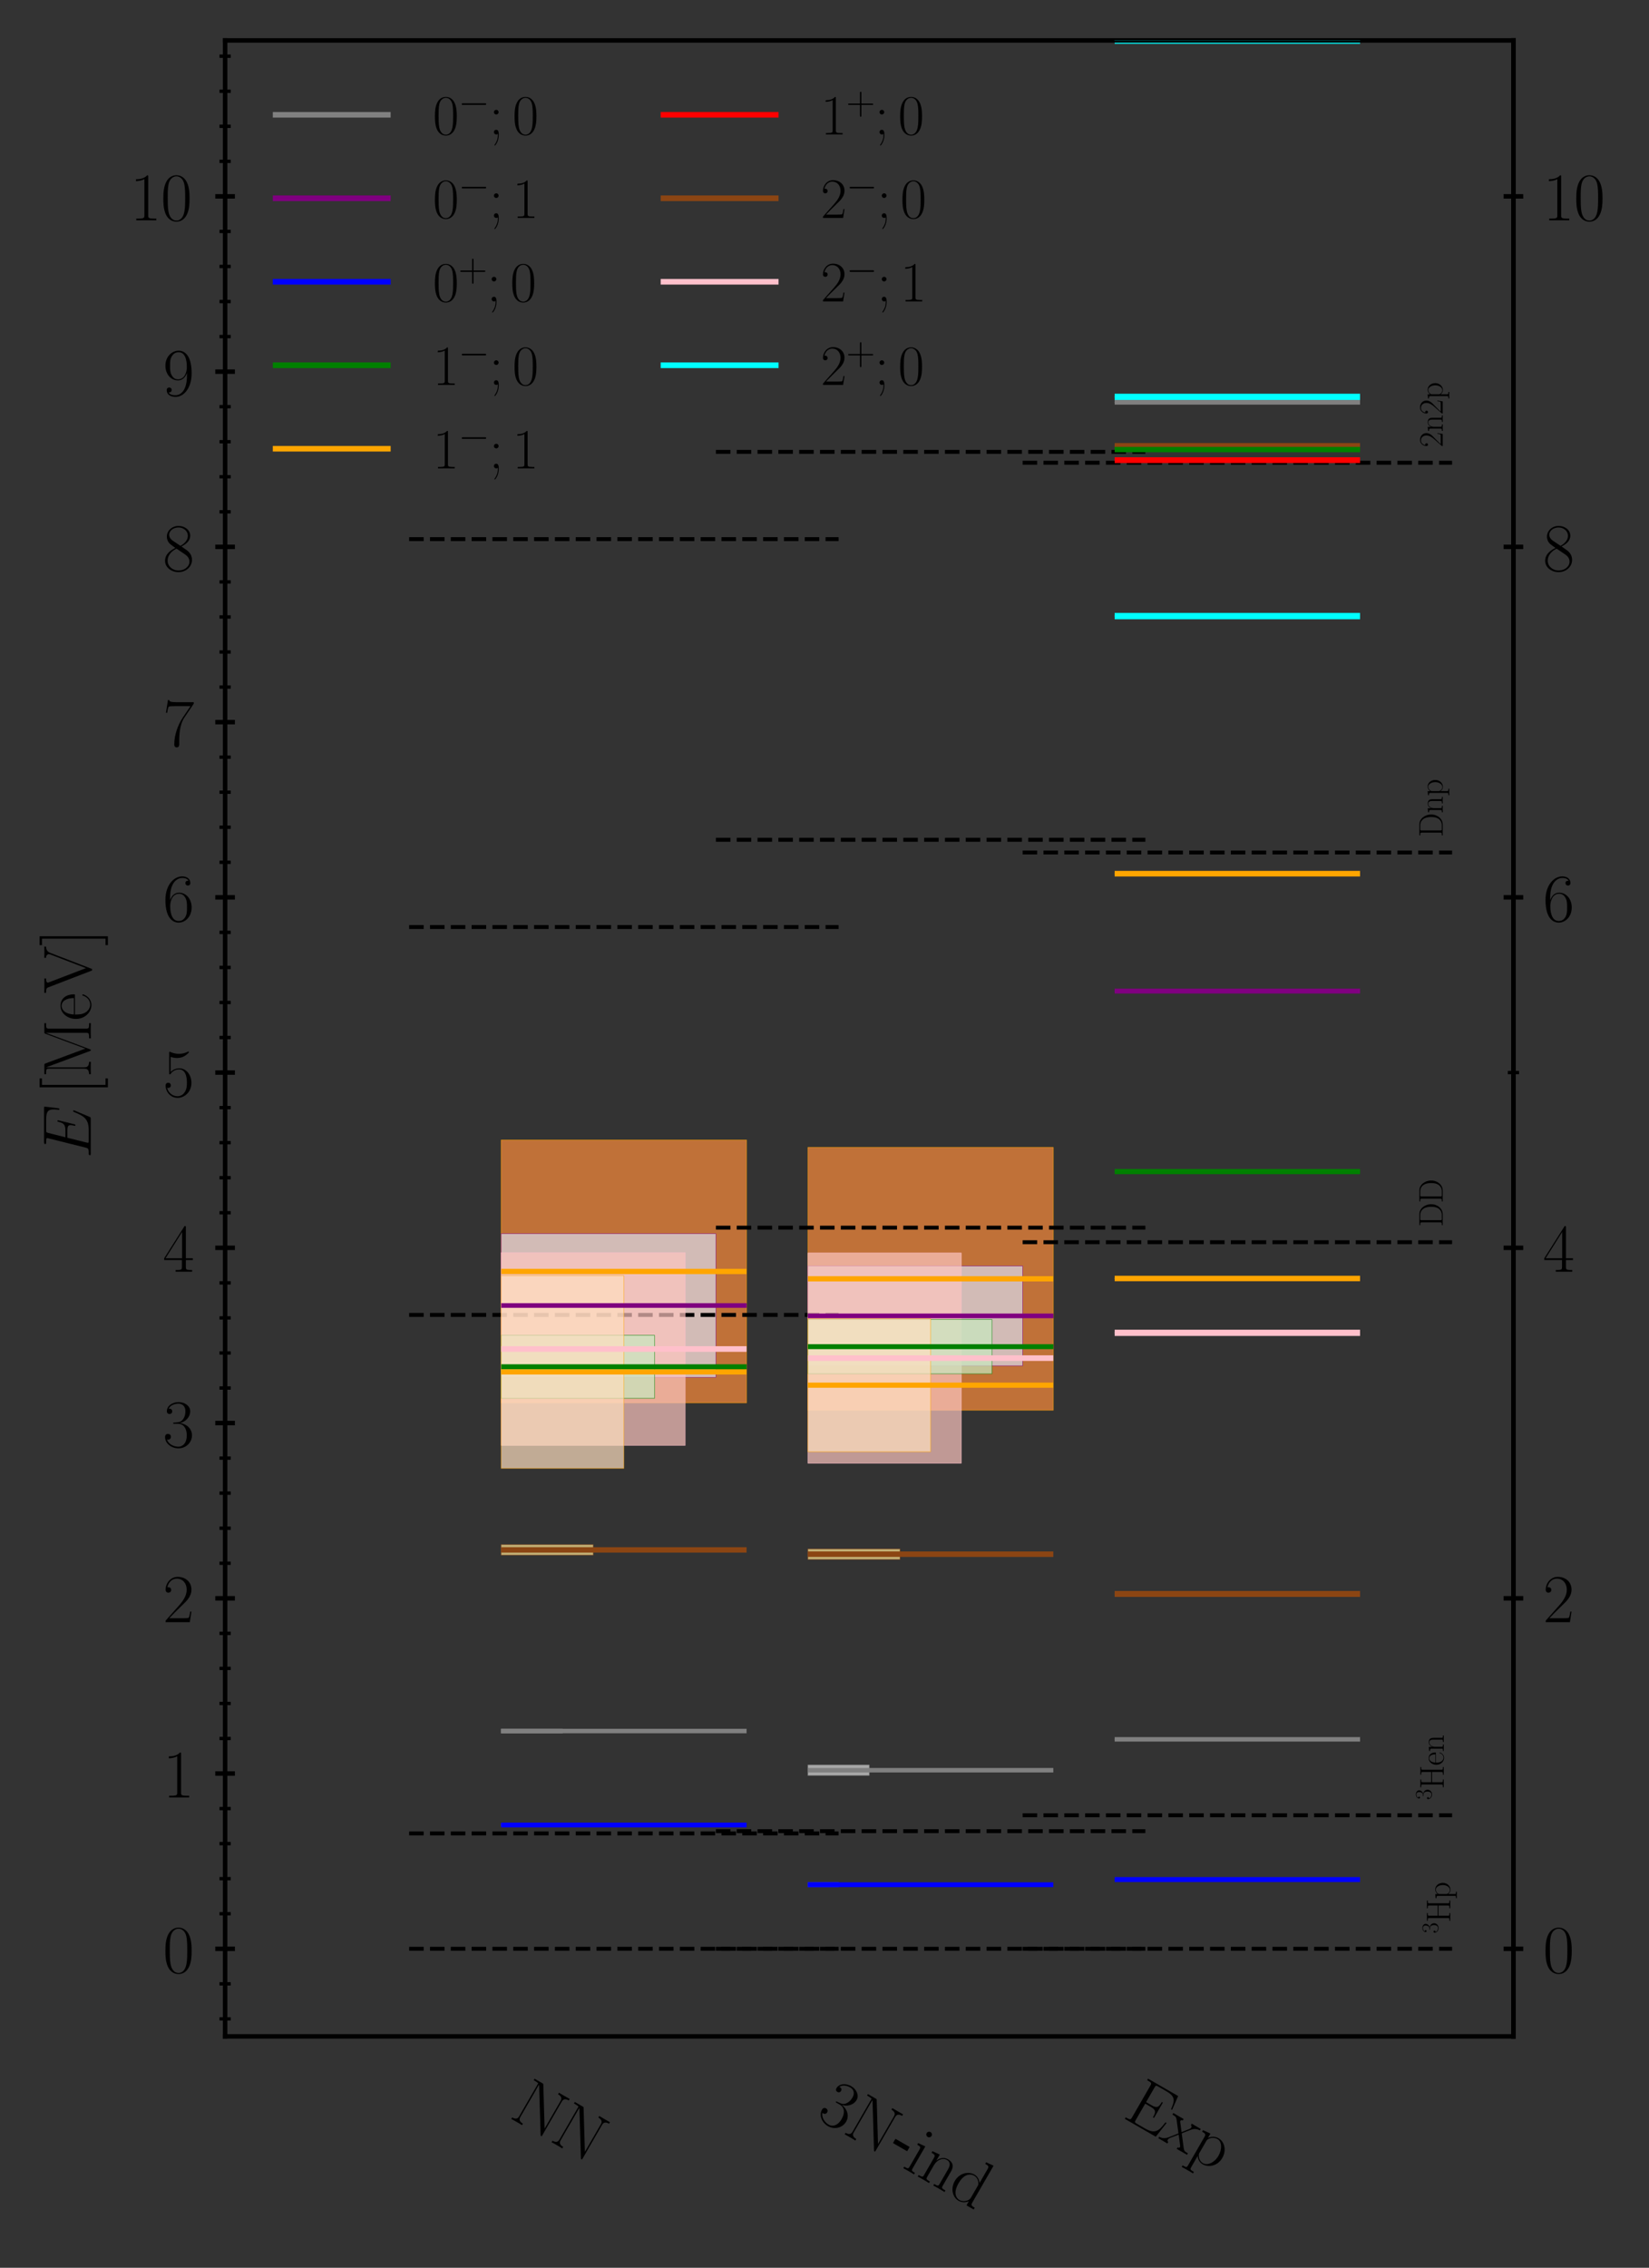 <?xml version="1.0" encoding="utf-8" standalone="no"?>
<!DOCTYPE svg PUBLIC "-//W3C//DTD SVG 1.1//EN"
  "http://www.w3.org/Graphics/SVG/1.1/DTD/svg11.dtd">
<svg xmlns:xlink="http://www.w3.org/1999/xlink" width="293.833pt" height="403.926pt" viewBox="0 0 293.833 403.926" xmlns="http://www.w3.org/2000/svg" version="1.1">
 <rect x="0" y="0" width="293.833" height="403.926" fill="#333333" stroke="none"/>
 <defs>
  <style type="text/css">*{stroke-linejoin: round; stroke-linecap: butt}</style>
 </defs>
 <g id="figure_1">
  <g id="patch_1">
   <path d="M 0 403.926 
L 293.833 403.926 
L 293.833 0 
L 0 0 
L 0 403.926 
z
" style="fill: none"/>
  </g>
  <g id="axes_1">
   <g id="patch_2">
    <path d="M 40.111 362.71 
L 269.677 362.71 
L 269.677 7.2 
L 40.111 7.2 
L 40.111 362.71 
z
" style="fill: none"/>
   </g>
   <g id="patch_3">
    <path d="M 198.621 176.528 
L 220.484 176.528 
L 220.484 176.528 
L 198.621 176.528 
z
" clip-path="url(#pbe1d959fdb)" style="fill: #dadaeb; opacity: 0.7; stroke: #800080; stroke-width: 0.1; stroke-linejoin: miter"/>
   </g>
   <g id="patch_4">
    <path d="M 143.962 336.118 
L 149.428 336.118 
L 149.428 335.275 
L 143.962 335.275 
z
" clip-path="url(#pbe1d959fdb)" style="fill: #c6dbef; opacity: 0.7; stroke: #0000ff; stroke-width: 0.1; stroke-linejoin: miter"/>
   </g>
   <g id="patch_5">
    <path d="M 89.304 325.325 
L 94.77 325.325 
L 94.77 324.794 
L 89.304 324.794 
z
" clip-path="url(#pbe1d959fdb)" style="fill: #c6dbef; opacity: 0.7; stroke: #0000ff; stroke-width: 0.1; stroke-linejoin: miter"/>
   </g>
   <g id="axes_2">
    <g id="patch_6">
     <path d="M 269.677 362.71 
L 269.677 362.71 
L 269.677 7.2 
L 269.677 7.2 
L 269.677 362.71 
z
" style="fill: none"/>
    </g>
    <g id="matplotlib.axis_1"/>
    <g id="matplotlib.axis_2">
     <g id="ytick_1">
      <g id="line2d_1">
       <defs>
        <path id="mf54b69f084" d="M 1.75 0 
L -1.75 -0 
" style="stroke: #000000; stroke-width: 0.8"/>
       </defs>
       <g>
        <use xlink:href="#mf54b69f084" x="269.677" y="347.104" style="stroke: #000000; stroke-width: 0.8"/>
       </g>
      </g>
      <g id="text_1">
       <!-- $\mathdefault{0}$ -->
       <g transform="translate(274.927 351.363) scale(0.12 -0.12)">
        <defs>
         <path id="CMR17-30" d="M 2688 2025 
C 2688 2416 2682 3080 2413 3591 
C 2176 4039 1798 4198 1466 4198 
C 1158 4198 768 4058 525 3597 
C 269 3118 243 2524 243 2025 
C 243 1661 250 1106 448 619 
C 723 -39 1216 -128 1466 -128 
C 1760 -128 2208 -7 2470 600 
C 2662 1042 2688 1559 2688 2025 
z
M 1466 -26 
C 1056 -26 813 325 723 812 
C 653 1188 653 1738 653 2096 
C 653 2588 653 2997 736 3387 
C 858 3929 1216 4096 1466 4096 
C 1728 4096 2067 3923 2189 3400 
C 2272 3036 2278 2607 2278 2096 
C 2278 1680 2278 1169 2202 792 
C 2067 95 1690 -26 1466 -26 
z
" transform="scale(0.016)"/>
        </defs>
        <use xlink:href="#CMR17-30" transform="scale(0.996)"/>
       </g>
      </g>
     </g>
     <g id="ytick_2">
      <g id="line2d_2">
       <g>
        <use xlink:href="#mf54b69f084" x="269.677" y="284.679" style="stroke: #000000; stroke-width: 0.8"/>
       </g>
      </g>
      <g id="text_2">
       <!-- $\mathdefault{2}$ -->
       <g transform="translate(274.927 288.938) scale(0.12 -0.12)">
        <defs>
         <path id="CMR17-32" d="M 2669 989 
L 2554 989 
C 2490 536 2438 459 2413 420 
C 2381 369 1920 369 1830 369 
L 602 369 
C 832 619 1280 1072 1824 1597 
C 2214 1967 2669 2402 2669 3035 
C 2669 3790 2067 4224 1395 4224 
C 691 4224 262 3604 262 3030 
C 262 2780 448 2748 525 2748 
C 589 2748 781 2787 781 3010 
C 781 3207 614 3264 525 3264 
C 486 3264 448 3258 422 3245 
C 544 3790 915 4058 1306 4058 
C 1862 4058 2227 3617 2227 3035 
C 2227 2479 1901 2000 1536 1584 
L 262 146 
L 262 0 
L 2515 0 
L 2669 989 
z
" transform="scale(0.016)"/>
        </defs>
        <use xlink:href="#CMR17-32" transform="scale(0.996)"/>
       </g>
      </g>
     </g>
     <g id="ytick_3">
      <g id="line2d_3">
       <g>
        <use xlink:href="#mf54b69f084" x="269.677" y="222.254" style="stroke: #000000; stroke-width: 0.8"/>
       </g>
      </g>
      <g id="text_3">
       <!-- $\mathdefault{4}$ -->
       <g transform="translate(274.927 226.513) scale(0.12 -0.12)">
        <defs>
         <path id="CMR17-34" d="M 2150 4122 
C 2150 4256 2144 4256 2029 4256 
L 128 1254 
L 128 1088 
L 1779 1088 
L 1779 457 
C 1779 224 1766 160 1318 160 
L 1197 160 
L 1197 0 
C 1402 0 1747 0 1965 0 
C 2182 0 2528 0 2733 0 
L 2733 160 
L 2611 160 
C 2163 160 2150 224 2150 457 
L 2150 1088 
L 2803 1088 
L 2803 1254 
L 2150 1254 
L 2150 4122 
z
M 1798 3703 
L 1798 1254 
L 256 1254 
L 1798 3703 
z
" transform="scale(0.016)"/>
        </defs>
        <use xlink:href="#CMR17-34" transform="scale(0.996)"/>
       </g>
      </g>
     </g>
     <g id="ytick_4">
      <g id="line2d_4">
       <g>
        <use xlink:href="#mf54b69f084" x="269.677" y="159.829" style="stroke: #000000; stroke-width: 0.8"/>
       </g>
      </g>
      <g id="text_4">
       <!-- $\mathdefault{6}$ -->
       <g transform="translate(274.927 164.088) scale(0.12 -0.12)">
        <defs>
         <path id="CMR17-36" d="M 678 2176 
C 678 3690 1395 4032 1811 4032 
C 1946 4032 2272 4009 2400 3776 
C 2298 3776 2106 3776 2106 3553 
C 2106 3381 2246 3323 2336 3323 
C 2394 3323 2566 3348 2566 3560 
C 2566 3954 2246 4179 1805 4179 
C 1043 4179 243 3390 243 1984 
C 243 253 966 -128 1478 -128 
C 2099 -128 2688 427 2688 1283 
C 2688 2081 2170 2662 1517 2662 
C 1126 2662 838 2407 678 1960 
L 678 2176 
z
M 1478 25 
C 691 25 691 1200 691 1436 
C 691 1896 909 2560 1504 2560 
C 1613 2560 1926 2560 2138 2120 
C 2253 1870 2253 1609 2253 1289 
C 2253 944 2253 690 2118 434 
C 1978 171 1773 25 1478 25 
z
" transform="scale(0.016)"/>
        </defs>
        <use xlink:href="#CMR17-36" transform="scale(0.996)"/>
       </g>
      </g>
     </g>
     <g id="ytick_5">
      <g id="line2d_5">
       <g>
        <use xlink:href="#mf54b69f084" x="269.677" y="97.404" style="stroke: #000000; stroke-width: 0.8"/>
       </g>
      </g>
      <g id="text_5">
       <!-- $\mathdefault{8}$ -->
       <g transform="translate(274.927 101.663) scale(0.12 -0.12)">
        <defs>
         <path id="CMR17-38" d="M 1741 2264 
C 2144 2467 2554 2773 2554 3263 
C 2554 3841 1990 4179 1472 4179 
C 890 4179 378 3759 378 3180 
C 378 3021 416 2747 666 2505 
C 730 2442 998 2251 1171 2130 
C 883 1983 211 1634 211 934 
C 211 279 838 -128 1459 -128 
C 2144 -128 2720 362 2720 1010 
C 2720 1590 2330 1857 2074 2029 
L 1741 2264 
z
M 902 2822 
C 851 2854 595 3051 595 3351 
C 595 3739 998 4032 1459 4032 
C 1965 4032 2336 3676 2336 3262 
C 2336 2669 1670 2331 1638 2331 
C 1632 2331 1626 2331 1574 2370 
L 902 2822 
z
M 2080 1519 
C 2176 1449 2483 1240 2483 851 
C 2483 381 2010 25 1472 25 
C 890 25 448 438 448 940 
C 448 1443 838 1862 1280 2060 
L 2080 1519 
z
" transform="scale(0.016)"/>
        </defs>
        <use xlink:href="#CMR17-38" transform="scale(0.996)"/>
       </g>
      </g>
     </g>
     <g id="ytick_6">
      <g id="line2d_6">
       <g>
        <use xlink:href="#mf54b69f084" x="269.677" y="34.979" style="stroke: #000000; stroke-width: 0.8"/>
       </g>
      </g>
      <g id="text_6">
       <!-- $\mathdefault{10}$ -->
       <g transform="translate(274.927 39.238) scale(0.12 -0.12)">
        <defs>
         <path id="CMR17-31" d="M 1702 4058 
C 1702 4192 1696 4192 1606 4192 
C 1357 3916 979 3827 621 3827 
C 602 3827 570 3827 563 3808 
C 557 3795 557 3782 557 3648 
C 755 3648 1088 3686 1344 3839 
L 1344 461 
C 1344 236 1331 160 781 160 
L 589 160 
L 589 0 
C 896 0 1216 0 1523 0 
C 1830 0 2150 0 2458 0 
L 2458 160 
L 2266 160 
C 1715 160 1702 230 1702 458 
L 1702 4058 
z
" transform="scale(0.016)"/>
        </defs>
        <use xlink:href="#CMR17-31" transform="scale(0.996)"/>
        <use xlink:href="#CMR17-30" transform="translate(45.69 0) scale(0.996)"/>
       </g>
      </g>
     </g>
     <g id="ytick_7">
      <g id="line2d_7">
       <defs>
        <path id="mbb671ad759" d="M 1 0 
L -1 -0 
" style="stroke: #000000; stroke-width: 0.6"/>
       </defs>
       <g>
        <use xlink:href="#mbb671ad759" x="269.677" y="191.042" style="stroke: #000000; stroke-width: 0.6"/>
       </g>
      </g>
     </g>
    </g>
    <g id="patch_7">
     <path d="M 269.677 362.71 
L 269.677 7.2 
" style="fill: none; stroke: #000000; stroke-width: 0.8; stroke-linejoin: miter; stroke-linecap: square"/>
    </g>
   </g>
   <g id="patch_8">
    <path d="M 198.621 80.081 
L 231.416 80.081 
L 231.416 80.081 
L 198.621 80.081 
z
" clip-path="url(#pbe1d959fdb)" style="fill: #73c476; opacity: 0.7; stroke: #008000; stroke-width: 0.1; stroke-linejoin: miter"/>
   </g>
   <g id="patch_9">
    <path d="M 143.962 251.182 
L 187.689 251.182 
L 187.689 204.364 
L 143.962 204.364 
z
" clip-path="url(#pbe1d959fdb)" style="fill: #fd8c3b; opacity: 0.7; stroke: #ffa500; stroke-width: 0.1; stroke-linejoin: miter"/>
   </g>
   <g id="patch_10">
    <path d="M 89.304 249.873 
L 133.031 249.873 
L 133.031 203.055 
L 89.304 203.055 
z
" clip-path="url(#pbe1d959fdb)" style="fill: #fd8c3b; opacity: 0.7; stroke: #ffa500; stroke-width: 0.1; stroke-linejoin: miter"/>
   </g>
   <g id="LineCollection_1">
    <path d="M 198.621 7.2 
L 242.348 7.2 
" clip-path="url(#pbe1d959fdb)" style="fill: none; stroke: #00ffff; stroke-width: 1.2"/>
   </g>
   <g id="matplotlib.axis_3">
    <g id="xtick_1">
     <g id="text_7">
      <!-- $\mathrm{Exp}$ -->
      <g transform="translate(199.894 377.087) rotate(-330) scale(0.12 -0.12)">
       <defs>
        <path id="CMR17-45" d="M 3885 1615 
L 3770 1615 
C 3629 676 3546 166 2419 166 
L 1530 166 
C 1274 166 1261 197 1261 414 
L 1261 2176 
L 1862 2176 
C 2464 2176 2522 1960 2522 1430 
L 2637 1430 
L 2637 3081 
L 2522 3081 
C 2522 2557 2464 2342 1862 2342 
L 1261 2342 
L 1261 3913 
C 1261 4128 1274 4160 1530 4160 
L 2406 4160 
C 3398 4160 3514 3769 3603 2929 
L 3718 2929 
L 3565 4325 
L 326 4325 
L 326 4160 
C 768 4160 838 4160 838 3874 
L 838 451 
C 838 166 768 166 326 166 
L 326 0 
L 3654 0 
L 3885 1615 
z
" transform="scale(0.016)"/>
        <path id="CMR17-78" d="M 1664 1477 
C 1856 1726 2074 2006 2253 2216 
C 2464 2458 2707 2560 2989 2560 
L 2989 2726 
C 2880 2726 2656 2726 2541 2726 
C 2368 2726 2170 2726 2022 2732 
L 2022 2566 
C 2112 2553 2163 2489 2163 2400 
C 2163 2285 2099 2215 2067 2171 
L 1594 1573 
L 1030 2306 
C 973 2376 973 2388 973 2420 
C 973 2497 1037 2560 1146 2560 
L 1146 2732 
C 992 2726 717 2726 557 2726 
C 384 2726 179 2726 38 2732 
L 38 2560 
C 384 2560 461 2534 614 2343 
L 1350 1395 
C 1363 1382 1395 1344 1395 1325 
C 1395 1299 838 619 768 530 
C 480 185 179 160 6 160 
L 6 0 
C 115 0 339 0 454 0 
C 582 0 864 0 979 -6 
L 979 160 
C 941 166 838 179 838 325 
C 838 440 890 510 947 586 
L 1478 1236 
L 2035 512 
C 2086 442 2163 346 2163 301 
C 2163 211 2086 160 1984 160 
L 1984 -6 
C 2138 0 2413 0 2573 0 
C 2746 0 2950 0 3091 -6 
L 3091 160 
C 2771 160 2675 172 2522 370 
L 1664 1477 
z
" transform="scale(0.016)"/>
        <path id="CMR17-70" d="M 1408 -1063 
C 998 -1063 973 -1037 973 -789 
L 973 402 
C 1158 134 1427 -38 1766 -38 
C 2406 -38 3053 523 3053 1388 
C 3053 2191 2496 2802 1837 2802 
C 1453 2802 1139 2592 960 2338 
L 960 2802 
L 198 2732 
L 198 2567 
C 576 2567 634 2528 634 2223 
L 634 -789 
C 634 -1031 608 -1063 198 -1063 
L 198 -1228 
C 352 -1216 634 -1216 800 -1216 
C 966 -1216 1254 -1216 1408 -1228 
L 1408 -1063 
z
M 973 2012 
C 973 2102 973 2235 1222 2471 
C 1254 2497 1472 2688 1792 2688 
C 2259 2688 2643 2108 2643 1382 
C 2643 656 2234 64 1728 64 
C 1498 64 1248 172 1056 472 
C 973 612 973 650 973 752 
L 973 2012 
z
" transform="scale(0.016)"/>
       </defs>
       <use xlink:href="#CMR17-45" transform="scale(0.996)"/>
       <use xlink:href="#CMR17-78" transform="translate(62.586 0) scale(0.996)"/>
       <use xlink:href="#CMR17-70" transform="translate(110.879 0) scale(0.996)"/>
      </g>
     </g>
    </g>
    <g id="xtick_2">
     <g id="text_8">
      <!-- $\mathrm{3N\text{-}ind}$ -->
      <g transform="translate(145.236 377.087) rotate(-330) scale(0.12 -0.12)">
       <defs>
        <path id="CMR17-33" d="M 1414 2157 
C 1984 2157 2234 1662 2234 1090 
C 2234 320 1824 25 1453 25 
C 1114 25 563 194 390 693 
C 422 680 454 680 486 680 
C 640 680 755 782 755 948 
C 755 1133 614 1216 486 1216 
C 378 1216 211 1165 211 926 
C 211 335 787 -128 1466 -128 
C 2176 -128 2720 430 2720 1085 
C 2720 1707 2208 2157 1600 2227 
C 2086 2328 2554 2756 2554 3329 
C 2554 3820 2048 4179 1472 4179 
C 890 4179 378 3829 378 3329 
C 378 3110 544 3072 627 3072 
C 762 3072 877 3155 877 3321 
C 877 3486 762 3569 627 3569 
C 602 3569 570 3569 544 3557 
C 730 3959 1235 4032 1459 4032 
C 1683 4032 2106 3925 2106 3320 
C 2106 3143 2080 2828 1862 2550 
C 1670 2304 1453 2304 1242 2284 
C 1210 2284 1062 2269 1037 2269 
C 992 2263 966 2257 966 2208 
C 966 2163 973 2157 1101 2157 
L 1414 2157 
z
" transform="scale(0.016)"/>
        <path id="CMR17-4e" d="M 1312 4250 
C 1267 4320 1261 4320 1139 4320 
L 326 4320 
L 326 4160 
L 448 4160 
C 704 4160 819 4129 838 4122 
L 838 610 
C 838 451 838 153 326 153 
L 326 -13 
C 474 0 742 0 902 0 
C 1062 0 1331 0 1478 -13 
L 1478 153 
C 966 153 966 451 966 610 
L 966 4033 
C 1011 3995 1011 3982 1056 3919 
L 3430 76 
C 3475 0 3494 0 3526 0 
C 3590 0 3590 19 3590 139 
L 3590 3705 
C 3590 3863 3590 4160 4102 4160 
L 4102 4326 
C 3955 4320 3686 4320 3526 4320 
C 3366 4320 3098 4320 2950 4326 
L 2950 4160 
C 3462 4160 3462 3862 3462 3703 
L 3462 763 
L 1312 4250 
z
" transform="scale(0.016)"/>
        <path id="NimbusSanL-Regu-2d" d="M 1818 1997 
L 294 1997 
L 294 1536 
L 1818 1536 
L 1818 1997 
z
" transform="scale(0.016)"/>
        <path id="CMR17-69" d="M 992 3909 
C 992 4049 877 4170 730 4170 
C 589 4170 467 4056 467 3909 
C 467 3769 582 3648 730 3648 
C 870 3648 992 3763 992 3909 
z
M 243 2706 
L 243 2541 
C 602 2541 653 2502 653 2197 
L 653 427 
C 653 184 627 153 218 153 
L 218 -13 
C 371 0 646 0 806 0 
C 960 0 1222 0 1370 -13 
L 1370 153 
C 992 153 979 191 979 420 
L 979 2776 
L 243 2706 
z
" transform="scale(0.016)"/>
        <path id="CMR17-6e" d="M 2656 1933 
C 2656 2259 2592 2790 1837 2790 
C 1331 2790 1069 2400 973 2144 
L 966 2144 
L 966 2790 
L 211 2720 
L 211 2554 
C 589 2554 646 2515 646 2208 
L 646 428 
C 646 184 621 153 211 153 
L 211 -13 
C 365 0 646 0 813 0 
C 979 0 1267 0 1421 -13 
L 1421 153 
C 1011 153 986 178 986 428 
L 986 1658 
C 986 2247 1344 2688 1792 2688 
C 2266 2688 2317 2266 2317 1958 
L 2317 428 
C 2317 184 2291 153 1882 153 
L 1882 -13 
C 2035 0 2317 0 2483 0 
C 2650 0 2938 0 3091 -13 
L 3091 153 
C 2682 153 2656 178 2656 428 
L 2656 1933 
z
" transform="scale(0.016)"/>
        <path id="CMR17-64" d="M 1869 4326 
L 1869 4160 
C 2246 4160 2304 4122 2304 3820 
L 2304 2345 
C 2278 2377 2016 2790 1498 2790 
C 845 2790 211 2208 211 1364 
C 211 525 806 -64 1434 -64 
C 1978 -64 2259 337 2291 380 
L 2291 -63 
L 3066 -63 
L 3066 128 
C 2688 128 2630 166 2630 473 
L 2630 4396 
L 1869 4326 
z
M 2291 755 
C 2291 563 2176 390 2029 262 
C 1811 70 1594 38 1472 38 
C 1286 38 621 134 621 1356 
C 621 2612 1363 2688 1530 2688 
C 1824 2688 2061 2522 2208 2291 
C 2291 2157 2291 2138 2291 2023 
L 2291 755 
z
" transform="scale(0.016)"/>
       </defs>
       <use xlink:href="#CMR17-33" transform="scale(0.996)"/>
       <use xlink:href="#CMR17-4e" transform="translate(45.69 0) scale(0.996)"/>
       <use xlink:href="#NimbusSanL-Regu-2d" transform="translate(114.763 0) scale(0.996)"/>
       <use xlink:href="#CMR17-69" transform="translate(147.938 0) scale(0.996)"/>
       <use xlink:href="#CMR17-6e" transform="translate(172.809 0) scale(0.996)"/>
       <use xlink:href="#CMR17-64" transform="translate(223.705 0) scale(0.996)"/>
      </g>
     </g>
    </g>
    <g id="xtick_3">
     <g id="text_9">
      <!-- $\mathrm{NN}$ -->
      <g transform="translate(90.577 377.087) rotate(-330) scale(0.12 -0.12)">
       <use xlink:href="#CMR17-4e" transform="scale(0.996)"/>
       <use xlink:href="#CMR17-4e" transform="translate(69.072 0) scale(0.996)"/>
      </g>
     </g>
    </g>
   </g>
   <g id="matplotlib.axis_4">
    <g id="ytick_8">
     <g id="line2d_8">
      <g>
       <use xlink:href="#mf54b69f084" x="40.111" y="347.104" style="stroke: #000000; stroke-width: 0.8"/>
      </g>
     </g>
     <g id="text_10">
      <!-- $\mathdefault{0}$ -->
      <g transform="translate(29.008 351.363) scale(0.12 -0.12)">
       <use xlink:href="#CMR17-30" transform="scale(0.996)"/>
      </g>
     </g>
    </g>
    <g id="ytick_9">
     <g id="line2d_9">
      <g>
       <use xlink:href="#mf54b69f084" x="40.111" y="315.892" style="stroke: #000000; stroke-width: 0.8"/>
      </g>
     </g>
     <g id="text_11">
      <!-- $\mathdefault{1}$ -->
      <g transform="translate(29.008 320.151) scale(0.12 -0.12)">
       <use xlink:href="#CMR17-31" transform="scale(0.996)"/>
      </g>
     </g>
    </g>
    <g id="ytick_10">
     <g id="line2d_10">
      <g>
       <use xlink:href="#mf54b69f084" x="40.111" y="284.679" style="stroke: #000000; stroke-width: 0.8"/>
      </g>
     </g>
     <g id="text_12">
      <!-- $\mathdefault{2}$ -->
      <g transform="translate(29.008 288.938) scale(0.12 -0.12)">
       <use xlink:href="#CMR17-32" transform="scale(0.996)"/>
      </g>
     </g>
    </g>
    <g id="ytick_11">
     <g id="line2d_11">
      <g>
       <use xlink:href="#mf54b69f084" x="40.111" y="253.467" style="stroke: #000000; stroke-width: 0.8"/>
      </g>
     </g>
     <g id="text_13">
      <!-- $\mathdefault{3}$ -->
      <g transform="translate(29.008 257.726) scale(0.12 -0.12)">
       <use xlink:href="#CMR17-33" transform="scale(0.996)"/>
      </g>
     </g>
    </g>
    <g id="ytick_12">
     <g id="line2d_12">
      <g>
       <use xlink:href="#mf54b69f084" x="40.111" y="222.254" style="stroke: #000000; stroke-width: 0.8"/>
      </g>
     </g>
     <g id="text_14">
      <!-- $\mathdefault{4}$ -->
      <g transform="translate(29.008 226.513) scale(0.12 -0.12)">
       <use xlink:href="#CMR17-34" transform="scale(0.996)"/>
      </g>
     </g>
    </g>
    <g id="ytick_13">
     <g id="line2d_13">
      <g>
       <use xlink:href="#mf54b69f084" x="40.111" y="191.042" style="stroke: #000000; stroke-width: 0.8"/>
      </g>
     </g>
     <g id="text_15">
      <!-- $\mathdefault{5}$ -->
      <g transform="translate(29.008 195.301) scale(0.12 -0.12)">
       <defs>
        <path id="CMR17-35" d="M 730 3692 
C 794 3666 1056 3584 1325 3584 
C 1920 3584 2246 3911 2432 4100 
C 2432 4157 2432 4192 2394 4192 
C 2387 4192 2374 4192 2323 4163 
C 2099 4058 1837 3973 1517 3973 
C 1325 3973 1037 3999 723 4139 
C 653 4171 640 4171 634 4171 
C 602 4171 595 4164 595 4037 
L 595 2203 
C 595 2089 595 2057 659 2057 
C 691 2057 704 2070 736 2114 
C 941 2401 1222 2522 1542 2522 
C 1766 2522 2246 2382 2246 1289 
C 2246 1085 2246 715 2054 421 
C 1894 159 1645 25 1370 25 
C 947 25 518 320 403 814 
C 429 807 480 795 506 795 
C 589 795 749 840 749 1038 
C 749 1210 627 1280 506 1280 
C 358 1280 262 1190 262 1011 
C 262 454 704 -128 1382 -128 
C 2042 -128 2669 440 2669 1264 
C 2669 2030 2170 2624 1549 2624 
C 1222 2624 947 2503 730 2274 
L 730 3692 
z
" transform="scale(0.016)"/>
       </defs>
       <use xlink:href="#CMR17-35" transform="scale(0.996)"/>
      </g>
     </g>
    </g>
    <g id="ytick_14">
     <g id="line2d_14">
      <g>
       <use xlink:href="#mf54b69f084" x="40.111" y="159.829" style="stroke: #000000; stroke-width: 0.8"/>
      </g>
     </g>
     <g id="text_16">
      <!-- $\mathdefault{6}$ -->
      <g transform="translate(29.008 164.088) scale(0.12 -0.12)">
       <use xlink:href="#CMR17-36" transform="scale(0.996)"/>
      </g>
     </g>
    </g>
    <g id="ytick_15">
     <g id="line2d_15">
      <g>
       <use xlink:href="#mf54b69f084" x="40.111" y="128.617" style="stroke: #000000; stroke-width: 0.8"/>
      </g>
     </g>
     <g id="text_17">
      <!-- $\mathdefault{7}$ -->
      <g transform="translate(29.008 132.876) scale(0.12 -0.12)">
       <defs>
        <path id="CMR17-37" d="M 2886 3941 
L 2886 4081 
L 1382 4081 
C 634 4081 621 4165 595 4288 
L 480 4288 
L 294 3094 
L 410 3094 
C 429 3215 474 3540 550 3661 
C 589 3712 1062 3712 1171 3712 
L 2579 3712 
L 1869 2661 
C 1395 1954 1069 999 1069 165 
C 1069 89 1069 -128 1299 -128 
C 1530 -128 1530 89 1530 171 
L 1530 465 
C 1530 1508 1709 2196 2003 2636 
L 2886 3941 
z
" transform="scale(0.016)"/>
       </defs>
       <use xlink:href="#CMR17-37" transform="scale(0.996)"/>
      </g>
     </g>
    </g>
    <g id="ytick_16">
     <g id="line2d_16">
      <g>
       <use xlink:href="#mf54b69f084" x="40.111" y="97.404" style="stroke: #000000; stroke-width: 0.8"/>
      </g>
     </g>
     <g id="text_18">
      <!-- $\mathdefault{8}$ -->
      <g transform="translate(29.008 101.663) scale(0.12 -0.12)">
       <use xlink:href="#CMR17-38" transform="scale(0.996)"/>
      </g>
     </g>
    </g>
    <g id="ytick_17">
     <g id="line2d_17">
      <g>
       <use xlink:href="#mf54b69f084" x="40.111" y="66.192" style="stroke: #000000; stroke-width: 0.8"/>
      </g>
     </g>
     <g id="text_19">
      <!-- $\mathdefault{9}$ -->
      <g transform="translate(29.008 70.451) scale(0.12 -0.12)">
       <defs>
        <path id="CMR17-39" d="M 2253 1864 
C 2253 464 1670 31 1190 31 
C 1043 31 685 31 538 294 
C 704 268 826 357 826 518 
C 826 692 685 749 595 749 
C 538 749 365 723 365 506 
C 365 71 742 -128 1203 -128 
C 1939 -128 2688 674 2688 2073 
C 2688 3817 1971 4179 1485 4179 
C 851 4179 243 3628 243 2778 
C 243 1991 762 1408 1414 1408 
C 1952 1408 2189 1903 2253 2112 
L 2253 1864 
z
M 1427 1510 
C 1254 1510 1011 1542 813 1922 
C 678 2169 678 2461 678 2771 
C 678 3146 678 3405 858 3684 
C 947 3817 1114 4032 1485 4032 
C 2240 4032 2240 2885 2240 2632 
C 2240 2182 2035 1510 1427 1510 
z
" transform="scale(0.016)"/>
       </defs>
       <use xlink:href="#CMR17-39" transform="scale(0.996)"/>
      </g>
     </g>
    </g>
    <g id="ytick_18">
     <g id="line2d_18">
      <g>
       <use xlink:href="#mf54b69f084" x="40.111" y="34.979" style="stroke: #000000; stroke-width: 0.8"/>
      </g>
     </g>
     <g id="text_20">
      <!-- $\mathdefault{10}$ -->
      <g transform="translate(23.155 39.238) scale(0.12 -0.12)">
       <use xlink:href="#CMR17-31" transform="scale(0.996)"/>
       <use xlink:href="#CMR17-30" transform="translate(45.69 0) scale(0.996)"/>
      </g>
     </g>
    </g>
    <g id="ytick_19">
     <g id="line2d_19">
      <g>
       <use xlink:href="#mbb671ad759" x="40.111" y="359.589" style="stroke: #000000; stroke-width: 0.6"/>
      </g>
     </g>
    </g>
    <g id="ytick_20">
     <g id="line2d_20">
      <g>
       <use xlink:href="#mbb671ad759" x="40.111" y="353.346" style="stroke: #000000; stroke-width: 0.6"/>
      </g>
     </g>
    </g>
    <g id="ytick_21">
     <g id="line2d_21">
      <g>
       <use xlink:href="#mbb671ad759" x="40.111" y="340.861" style="stroke: #000000; stroke-width: 0.6"/>
      </g>
     </g>
    </g>
    <g id="ytick_22">
     <g id="line2d_22">
      <g>
       <use xlink:href="#mbb671ad759" x="40.111" y="334.619" style="stroke: #000000; stroke-width: 0.6"/>
      </g>
     </g>
    </g>
    <g id="ytick_23">
     <g id="line2d_23">
      <g>
       <use xlink:href="#mbb671ad759" x="40.111" y="328.377" style="stroke: #000000; stroke-width: 0.6"/>
      </g>
     </g>
    </g>
    <g id="ytick_24">
     <g id="line2d_24">
      <g>
       <use xlink:href="#mbb671ad759" x="40.111" y="322.134" style="stroke: #000000; stroke-width: 0.6"/>
      </g>
     </g>
    </g>
    <g id="ytick_25">
     <g id="line2d_25">
      <g>
       <use xlink:href="#mbb671ad759" x="40.111" y="309.649" style="stroke: #000000; stroke-width: 0.6"/>
      </g>
     </g>
    </g>
    <g id="ytick_26">
     <g id="line2d_26">
      <g>
       <use xlink:href="#mbb671ad759" x="40.111" y="303.407" style="stroke: #000000; stroke-width: 0.6"/>
      </g>
     </g>
    </g>
    <g id="ytick_27">
     <g id="line2d_27">
      <g>
       <use xlink:href="#mbb671ad759" x="40.111" y="297.164" style="stroke: #000000; stroke-width: 0.6"/>
      </g>
     </g>
    </g>
    <g id="ytick_28">
     <g id="line2d_28">
      <g>
       <use xlink:href="#mbb671ad759" x="40.111" y="290.922" style="stroke: #000000; stroke-width: 0.6"/>
      </g>
     </g>
    </g>
    <g id="ytick_29">
     <g id="line2d_29">
      <g>
       <use xlink:href="#mbb671ad759" x="40.111" y="278.437" style="stroke: #000000; stroke-width: 0.6"/>
      </g>
     </g>
    </g>
    <g id="ytick_30">
     <g id="line2d_30">
      <g>
       <use xlink:href="#mbb671ad759" x="40.111" y="272.194" style="stroke: #000000; stroke-width: 0.6"/>
      </g>
     </g>
    </g>
    <g id="ytick_31">
     <g id="line2d_31">
      <g>
       <use xlink:href="#mbb671ad759" x="40.111" y="265.952" style="stroke: #000000; stroke-width: 0.6"/>
      </g>
     </g>
    </g>
    <g id="ytick_32">
     <g id="line2d_32">
      <g>
       <use xlink:href="#mbb671ad759" x="40.111" y="259.709" style="stroke: #000000; stroke-width: 0.6"/>
      </g>
     </g>
    </g>
    <g id="ytick_33">
     <g id="line2d_33">
      <g>
       <use xlink:href="#mbb671ad759" x="40.111" y="247.224" style="stroke: #000000; stroke-width: 0.6"/>
      </g>
     </g>
    </g>
    <g id="ytick_34">
     <g id="line2d_34">
      <g>
       <use xlink:href="#mbb671ad759" x="40.111" y="240.982" style="stroke: #000000; stroke-width: 0.6"/>
      </g>
     </g>
    </g>
    <g id="ytick_35">
     <g id="line2d_35">
      <g>
       <use xlink:href="#mbb671ad759" x="40.111" y="234.739" style="stroke: #000000; stroke-width: 0.6"/>
      </g>
     </g>
    </g>
    <g id="ytick_36">
     <g id="line2d_36">
      <g>
       <use xlink:href="#mbb671ad759" x="40.111" y="228.497" style="stroke: #000000; stroke-width: 0.6"/>
      </g>
     </g>
    </g>
    <g id="ytick_37">
     <g id="line2d_37">
      <g>
       <use xlink:href="#mbb671ad759" x="40.111" y="216.012" style="stroke: #000000; stroke-width: 0.6"/>
      </g>
     </g>
    </g>
    <g id="ytick_38">
     <g id="line2d_38">
      <g>
       <use xlink:href="#mbb671ad759" x="40.111" y="209.769" style="stroke: #000000; stroke-width: 0.6"/>
      </g>
     </g>
    </g>
    <g id="ytick_39">
     <g id="line2d_39">
      <g>
       <use xlink:href="#mbb671ad759" x="40.111" y="203.527" style="stroke: #000000; stroke-width: 0.6"/>
      </g>
     </g>
    </g>
    <g id="ytick_40">
     <g id="line2d_40">
      <g>
       <use xlink:href="#mbb671ad759" x="40.111" y="197.284" style="stroke: #000000; stroke-width: 0.6"/>
      </g>
     </g>
    </g>
    <g id="ytick_41">
     <g id="line2d_41">
      <g>
       <use xlink:href="#mbb671ad759" x="40.111" y="184.799" style="stroke: #000000; stroke-width: 0.6"/>
      </g>
     </g>
    </g>
    <g id="ytick_42">
     <g id="line2d_42">
      <g>
       <use xlink:href="#mbb671ad759" x="40.111" y="178.557" style="stroke: #000000; stroke-width: 0.6"/>
      </g>
     </g>
    </g>
    <g id="ytick_43">
     <g id="line2d_43">
      <g>
       <use xlink:href="#mbb671ad759" x="40.111" y="172.314" style="stroke: #000000; stroke-width: 0.6"/>
      </g>
     </g>
    </g>
    <g id="ytick_44">
     <g id="line2d_44">
      <g>
       <use xlink:href="#mbb671ad759" x="40.111" y="166.072" style="stroke: #000000; stroke-width: 0.6"/>
      </g>
     </g>
    </g>
    <g id="ytick_45">
     <g id="line2d_45">
      <g>
       <use xlink:href="#mbb671ad759" x="40.111" y="153.587" style="stroke: #000000; stroke-width: 0.6"/>
      </g>
     </g>
    </g>
    <g id="ytick_46">
     <g id="line2d_46">
      <g>
       <use xlink:href="#mbb671ad759" x="40.111" y="147.344" style="stroke: #000000; stroke-width: 0.6"/>
      </g>
     </g>
    </g>
    <g id="ytick_47">
     <g id="line2d_47">
      <g>
       <use xlink:href="#mbb671ad759" x="40.111" y="141.102" style="stroke: #000000; stroke-width: 0.6"/>
      </g>
     </g>
    </g>
    <g id="ytick_48">
     <g id="line2d_48">
      <g>
       <use xlink:href="#mbb671ad759" x="40.111" y="134.859" style="stroke: #000000; stroke-width: 0.6"/>
      </g>
     </g>
    </g>
    <g id="ytick_49">
     <g id="line2d_49">
      <g>
       <use xlink:href="#mbb671ad759" x="40.111" y="122.374" style="stroke: #000000; stroke-width: 0.6"/>
      </g>
     </g>
    </g>
    <g id="ytick_50">
     <g id="line2d_50">
      <g>
       <use xlink:href="#mbb671ad759" x="40.111" y="116.132" style="stroke: #000000; stroke-width: 0.6"/>
      </g>
     </g>
    </g>
    <g id="ytick_51">
     <g id="line2d_51">
      <g>
       <use xlink:href="#mbb671ad759" x="40.111" y="109.889" style="stroke: #000000; stroke-width: 0.6"/>
      </g>
     </g>
    </g>
    <g id="ytick_52">
     <g id="line2d_52">
      <g>
       <use xlink:href="#mbb671ad759" x="40.111" y="103.647" style="stroke: #000000; stroke-width: 0.6"/>
      </g>
     </g>
    </g>
    <g id="ytick_53">
     <g id="line2d_53">
      <g>
       <use xlink:href="#mbb671ad759" x="40.111" y="91.162" style="stroke: #000000; stroke-width: 0.6"/>
      </g>
     </g>
    </g>
    <g id="ytick_54">
     <g id="line2d_54">
      <g>
       <use xlink:href="#mbb671ad759" x="40.111" y="84.919" style="stroke: #000000; stroke-width: 0.6"/>
      </g>
     </g>
    </g>
    <g id="ytick_55">
     <g id="line2d_55">
      <g>
       <use xlink:href="#mbb671ad759" x="40.111" y="78.677" style="stroke: #000000; stroke-width: 0.6"/>
      </g>
     </g>
    </g>
    <g id="ytick_56">
     <g id="line2d_56">
      <g>
       <use xlink:href="#mbb671ad759" x="40.111" y="72.434" style="stroke: #000000; stroke-width: 0.6"/>
      </g>
     </g>
    </g>
    <g id="ytick_57">
     <g id="line2d_57">
      <g>
       <use xlink:href="#mbb671ad759" x="40.111" y="59.949" style="stroke: #000000; stroke-width: 0.6"/>
      </g>
     </g>
    </g>
    <g id="ytick_58">
     <g id="line2d_58">
      <g>
       <use xlink:href="#mbb671ad759" x="40.111" y="53.707" style="stroke: #000000; stroke-width: 0.6"/>
      </g>
     </g>
    </g>
    <g id="ytick_59">
     <g id="line2d_59">
      <g>
       <use xlink:href="#mbb671ad759" x="40.111" y="47.464" style="stroke: #000000; stroke-width: 0.6"/>
      </g>
     </g>
    </g>
    <g id="ytick_60">
     <g id="line2d_60">
      <g>
       <use xlink:href="#mbb671ad759" x="40.111" y="41.222" style="stroke: #000000; stroke-width: 0.6"/>
      </g>
     </g>
    </g>
    <g id="ytick_61">
     <g id="line2d_61">
      <g>
       <use xlink:href="#mbb671ad759" x="40.111" y="28.737" style="stroke: #000000; stroke-width: 0.6"/>
      </g>
     </g>
    </g>
    <g id="ytick_62">
     <g id="line2d_62">
      <g>
       <use xlink:href="#mbb671ad759" x="40.111" y="22.494" style="stroke: #000000; stroke-width: 0.6"/>
      </g>
     </g>
    </g>
    <g id="ytick_63">
     <g id="line2d_63">
      <g>
       <use xlink:href="#mbb671ad759" x="40.111" y="16.252" style="stroke: #000000; stroke-width: 0.6"/>
      </g>
     </g>
    </g>
    <g id="ytick_64">
     <g id="line2d_64">
      <g>
       <use xlink:href="#mbb671ad759" x="40.111" y="10.009" style="stroke: #000000; stroke-width: 0.6"/>
      </g>
     </g>
    </g>
    <g id="text_21">
     <!-- $ E \, [{\rm MeV}]$ -->
     <g transform="translate(16.166 206.32) rotate(-90) scale(0.12 -0.12)">
      <defs>
       <path id="CMMI12-45" d="M 4448 1489 
C 4454 1508 4474 1554 4474 1579 
C 4474 1611 4448 1643 4410 1643 
C 4384 1643 4371 1637 4352 1617 
C 4339 1611 4339 1598 4282 1469 
C 3904 570 3629 185 2605 185 
L 1670 185 
C 1581 185 1568 185 1530 192 
C 1459 198 1453 211 1453 262 
C 1453 307 1466 345 1478 403 
L 1920 2176 
L 2554 2176 
C 3053 2176 3091 2066 3091 1874 
C 3091 1810 3091 1752 3046 1560 
C 3034 1534 3027 1508 3027 1489 
C 3027 1444 3059 1425 3098 1425 
C 3155 1425 3162 1469 3187 1559 
L 3552 3042 
C 3552 3073 3526 3105 3488 3105 
C 3430 3105 3424 3080 3398 2990 
C 3270 2501 3142 2361 2573 2361 
L 1965 2361 
L 2362 3930 
C 2419 4154 2432 4154 2694 4154 
L 3610 4154 
C 4397 4154 4557 3943 4557 3458 
C 4557 3451 4557 3273 4531 3062 
C 4525 3036 4518 2998 4518 2985 
C 4518 2934 4550 2915 4589 2915 
C 4634 2915 4659 2941 4672 3055 
L 4806 4174 
C 4806 4195 4819 4263 4819 4277 
C 4819 4352 4762 4352 4646 4352 
L 1523 4352 
C 1402 4352 1338 4352 1338 4229 
C 1338 4154 1382 4154 1491 4154 
C 1888 4154 1888 4114 1888 4052 
C 1888 4020 1882 3994 1862 3924 
L 998 473 
C 941 249 928 185 480 185 
C 358 185 294 185 294 70 
C 294 0 333 0 461 0 
L 3674 0 
C 3814 0 3821 6 3866 110 
L 4448 1489 
z
" transform="scale(0.016)"/>
       <path id="CMR17-5b" d="M 1504 -1600 
L 1504 -1377 
L 902 -1377 
L 902 4544 
L 1504 4544 
L 1504 4767 
L 678 4767 
L 678 -1600 
L 1504 -1600 
z
" transform="scale(0.016)"/>
       <path id="CMR17-4d" d="M 1338 4224 
C 1299 4320 1293 4320 1158 4320 
L 339 4320 
L 339 4160 
C 781 4160 851 4160 851 3875 
L 851 610 
C 851 451 851 153 339 153 
L 339 -13 
C 486 0 755 0 915 0 
C 1075 0 1344 0 1491 -13 
L 1491 153 
C 979 153 979 451 979 610 
L 979 4135 
L 986 4135 
L 2490 89 
C 2515 25 2528 -13 2579 -13 
C 2630 -13 2643 25 2669 89 
L 4186 4166 
L 4192 4166 
L 4192 438 
C 4192 153 4122 153 3680 153 
L 3680 -13 
C 3853 0 4198 0 4384 0 
C 4570 0 4922 0 5094 -13 
L 5094 153 
C 4653 153 4582 153 4582 438 
L 4582 3875 
C 4582 4160 4653 4160 5094 4160 
L 5094 4320 
L 4282 4320 
C 4147 4320 4141 4314 4102 4218 
L 2720 502 
L 1338 4224 
z
" transform="scale(0.016)"/>
       <path id="CMR17-65" d="M 2438 1472 
C 2464 1498 2464 1511 2464 1576 
C 2464 2238 2118 2816 1389 2816 
C 710 2816 173 2169 173 1383 
C 173 551 781 -64 1459 -64 
C 2176 -64 2458 607 2458 740 
C 2458 784 2419 784 2406 784 
C 2362 784 2355 771 2330 696 
C 2189 265 1837 51 1504 51 
C 1229 51 954 203 781 480 
C 582 803 582 1176 582 1472 
L 2438 1472 
z
M 589 1568 
C 634 2505 1126 2714 1382 2714 
C 1818 2714 2112 2297 2118 1568 
L 589 1568 
z
" transform="scale(0.016)"/>
       <path id="CMR17-56" d="M 3776 3745 
C 3834 3886 3936 4160 4365 4160 
L 4365 4332 
C 4218 4319 4051 4319 3891 4319 
C 3738 4319 3475 4319 3328 4332 
L 3328 4160 
C 3648 4160 3661 3936 3661 3898 
C 3661 3827 3642 3783 3622 3732 
L 2362 446 
L 1043 3886 
C 1024 3931 1011 3963 1011 3994 
C 1011 4160 1267 4160 1402 4160 
L 1402 4319 
C 1197 4319 896 4319 685 4319 
C 518 4319 218 4319 64 4332 
L 64 4160 
C 435 4160 506 4135 582 3931 
L 2106 -26 
C 2138 -115 2144 -128 2214 -128 
C 2285 -128 2291 -115 2323 -26 
L 3776 3745 
z
" transform="scale(0.016)"/>
       <path id="CMR17-5d" d="M 915 4767 
L 90 4767 
L 90 4544 
L 691 4544 
L 691 -1377 
L 90 -1377 
L 90 -1600 
L 915 -1600 
L 915 4767 
z
" transform="scale(0.016)"/>
      </defs>
      <use xlink:href="#CMMI12-45" transform="scale(0.996)"/>
      <use xlink:href="#CMR17-5b" transform="translate(94.656 0) scale(0.996)"/>
      <use xlink:href="#CMR17-4d" transform="translate(119.527 0) scale(0.996)"/>
      <use xlink:href="#CMR17-65" transform="translate(204.214 0) scale(0.996)"/>
      <use xlink:href="#CMR17-56" transform="translate(244.7 0) scale(0.996)"/>
      <use xlink:href="#CMR17-5d" transform="translate(315.073 0) scale(0.996)"/>
     </g>
    </g>
   </g>
   <g id="patch_11">
    <path d="M 198.621 71.654 
L 236.882 71.654 
L 236.882 71.654 
L 198.621 71.654 
z
" clip-path="url(#pbe1d959fdb)" style="fill: #959595; opacity: 0.7; stroke: #808080; stroke-width: 0.1; stroke-linejoin: miter"/>
   </g>
   <g id="patch_12">
    <path d="M 143.962 243.273 
L 182.223 243.273 
L 182.223 225.482 
L 143.962 225.482 
z
" clip-path="url(#pbe1d959fdb)" style="fill: #dadaeb; opacity: 0.7; stroke: #800080; stroke-width: 0.1; stroke-linejoin: miter"/>
   </g>
   <g id="patch_13">
    <path d="M 89.304 245.324 
L 127.565 245.324 
L 127.565 219.729 
L 89.304 219.729 
z
" clip-path="url(#pbe1d959fdb)" style="fill: #dadaeb; opacity: 0.7; stroke: #800080; stroke-width: 0.1; stroke-linejoin: miter"/>
   </g>
   <g id="LineCollection_2">
    <path d="M 198.621 70.717 
L 242.348 70.717 
" clip-path="url(#pbe1d959fdb)" style="fill: none; stroke: #00ffff; stroke-width: 1.171"/>
   </g>
   <g id="line2d_65">
    <path d="M 182.223 347.104 
L 258.745 347.104 
" clip-path="url(#pbe1d959fdb)" style="fill: none; stroke-dasharray: 2.59,1.12; stroke-dashoffset: 0; stroke: #000000; stroke-width: 0.7"/>
   </g>
   <g id="line2d_66">
    <path d="M 182.223 323.32 
L 258.745 323.32 
" clip-path="url(#pbe1d959fdb)" style="fill: none; stroke-dasharray: 2.59,1.12; stroke-dashoffset: 0; stroke: #000000; stroke-width: 0.7"/>
   </g>
   <g id="line2d_67">
    <path d="M 182.223 221.255 
L 258.745 221.255 
" clip-path="url(#pbe1d959fdb)" style="fill: none; stroke-dasharray: 2.59,1.12; stroke-dashoffset: 0; stroke: #000000; stroke-width: 0.7"/>
   </g>
   <g id="line2d_68">
    <path d="M 182.223 151.839 
L 258.745 151.839 
" clip-path="url(#pbe1d959fdb)" style="fill: none; stroke-dasharray: 2.59,1.12; stroke-dashoffset: 0; stroke: #000000; stroke-width: 0.7"/>
   </g>
   <g id="line2d_69">
    <path d="M 182.223 82.422 
L 258.745 82.422 
" clip-path="url(#pbe1d959fdb)" style="fill: none; stroke-dasharray: 2.59,1.12; stroke-dashoffset: 0; stroke: #000000; stroke-width: 0.7"/>
   </g>
   <g id="line2d_70">
    <path d="M 127.565 347.104 
L 204.087 347.104 
" clip-path="url(#pbe1d959fdb)" style="fill: none; stroke-dasharray: 2.59,1.12; stroke-dashoffset: 0; stroke: #000000; stroke-width: 0.7"/>
   </g>
   <g id="line2d_71">
    <path d="M 127.565 326.148 
L 204.087 326.148 
" clip-path="url(#pbe1d959fdb)" style="fill: none; stroke-dasharray: 2.59,1.12; stroke-dashoffset: 0; stroke: #000000; stroke-width: 0.7"/>
   </g>
   <g id="line2d_72">
    <path d="M 127.565 218.662 
L 204.087 218.662 
" clip-path="url(#pbe1d959fdb)" style="fill: none; stroke-dasharray: 2.59,1.12; stroke-dashoffset: 0; stroke: #000000; stroke-width: 0.7"/>
   </g>
   <g id="line2d_73">
    <path d="M 127.565 149.574 
L 204.087 149.574 
" clip-path="url(#pbe1d959fdb)" style="fill: none; stroke-dasharray: 2.59,1.12; stroke-dashoffset: 0; stroke: #000000; stroke-width: 0.7"/>
   </g>
   <g id="line2d_74">
    <path d="M 127.565 80.485 
L 204.087 80.485 
" clip-path="url(#pbe1d959fdb)" style="fill: none; stroke-dasharray: 2.59,1.12; stroke-dashoffset: 0; stroke: #000000; stroke-width: 0.7"/>
   </g>
   <g id="line2d_75">
    <path d="M 72.906 347.104 
L 149.428 347.104 
" clip-path="url(#pbe1d959fdb)" style="fill: none; stroke-dasharray: 2.59,1.12; stroke-dashoffset: 0; stroke: #000000; stroke-width: 0.7"/>
   </g>
   <g id="line2d_76">
    <path d="M 72.906 326.558 
L 149.428 326.558 
" clip-path="url(#pbe1d959fdb)" style="fill: none; stroke-dasharray: 2.59,1.12; stroke-dashoffset: 0; stroke: #000000; stroke-width: 0.7"/>
   </g>
   <g id="line2d_77">
    <path d="M 72.906 234.204 
L 149.428 234.204 
" clip-path="url(#pbe1d959fdb)" style="fill: none; stroke-dasharray: 2.59,1.12; stroke-dashoffset: 0; stroke: #000000; stroke-width: 0.7"/>
   </g>
   <g id="line2d_78">
    <path d="M 72.906 165.116 
L 149.428 165.116 
" clip-path="url(#pbe1d959fdb)" style="fill: none; stroke-dasharray: 2.59,1.12; stroke-dashoffset: 0; stroke: #000000; stroke-width: 0.7"/>
   </g>
   <g id="line2d_79">
    <path d="M 72.906 96.028 
L 149.428 96.028 
" clip-path="url(#pbe1d959fdb)" style="fill: none; stroke-dasharray: 2.59,1.12; stroke-dashoffset: 0; stroke: #000000; stroke-width: 0.7"/>
   </g>
   <g id="patch_14">
    <path d="M 40.111 362.71 
L 40.111 7.2 
" style="fill: none; stroke: #000000; stroke-width: 0.8; stroke-linejoin: miter; stroke-linecap: square"/>
   </g>
   <g id="patch_15">
    <path d="M 269.677 362.71 
L 269.677 7.2 
" style="fill: none; stroke: #000000; stroke-width: 0.8; stroke-linejoin: miter; stroke-linecap: square"/>
   </g>
   <g id="patch_16">
    <path d="M 40.111 362.71 
L 269.677 362.71 
" style="fill: none; stroke: #000000; stroke-width: 0.8; stroke-linejoin: miter; stroke-linecap: square"/>
   </g>
   <g id="patch_17">
    <path d="M 40.111 7.2 
L 269.677 7.2 
" style="fill: none; stroke: #000000; stroke-width: 0.8; stroke-linejoin: miter; stroke-linecap: square"/>
   </g>
   <g id="patch_18">
    <path d="M 198.621 155.615 
L 223.217 155.615 
L 223.217 155.615 
L 198.621 155.615 
z
" clip-path="url(#pbe1d959fdb)" style="fill: #fd8c3b; opacity: 0.7; stroke: #ffa500; stroke-width: 0.1; stroke-linejoin: miter"/>
   </g>
   <g id="patch_19">
    <path d="M 143.962 260.625 
L 171.292 260.625 
L 171.292 223.17 
L 143.962 223.17 
z
" clip-path="url(#pbe1d959fdb)" style="fill: #fcc5c0; opacity: 0.7; stroke: #ffc0cb; stroke-width: 0.1; stroke-linejoin: miter"/>
   </g>
   <g id="patch_20">
    <path d="M 89.304 257.445 
L 122.099 257.445 
L 122.099 223.112 
L 89.304 223.112 
z
" clip-path="url(#pbe1d959fdb)" style="fill: #fcc5c0; opacity: 0.7; stroke: #ffc0cb; stroke-width: 0.1; stroke-linejoin: miter"/>
   </g>
   <g id="LineCollection_3">
    <path d="M 198.621 109.733 
L 242.348 109.733 
" clip-path="url(#pbe1d959fdb)" style="fill: none; stroke: #00ffff; stroke-width: 1.143"/>
   </g>
   <g id="text_22">
    <!-- $\mathrm{^3Hp}$ -->
    <g transform="translate(258.421 344.377) rotate(-90) scale(0.06 -0.06)">
     <defs>
      <path id="CMR17-48" d="M 3590 3905 
C 3590 4192 3661 4192 4102 4192 
L 4102 4352 
C 3917 4352 3578 4352 3379 4352 
C 3181 4352 2842 4352 2656 4352 
L 2656 4192 
C 3098 4192 3168 4192 3168 3904 
L 3168 2341 
L 1261 2341 
L 1261 3904 
C 1261 4192 1331 4192 1773 4192 
L 1773 4352 
C 1587 4352 1248 4352 1050 4352 
C 851 4352 512 4352 326 4352 
L 326 4192 
C 768 4192 838 4192 838 3905 
L 838 447 
C 838 160 768 160 326 160 
L 326 0 
C 512 0 851 0 1050 0 
C 1248 0 1587 0 1773 0 
L 1773 160 
C 1331 160 1261 160 1261 446 
L 1261 2176 
L 3168 2176 
L 3168 446 
C 3168 160 3098 160 2656 160 
L 2656 0 
C 2842 0 3181 0 3379 0 
C 3578 0 3917 0 4102 0 
L 4102 160 
C 3661 160 3590 160 3590 447 
L 3590 3905 
z
" transform="scale(0.016)"/>
     </defs>
     <use xlink:href="#CMR17-33" transform="translate(0 36.154) scale(0.697)"/>
     <use xlink:href="#CMR17-48" transform="translate(32.481 0) scale(0.996)"/>
     <use xlink:href="#CMR17-70" transform="translate(101.554 0) scale(0.996)"/>
    </g>
   </g>
   <g id="text_23">
    <!-- $\mathrm{^3Hen}$ -->
    <g transform="translate(257.259 320.593) rotate(-90) scale(0.06 -0.06)">
     <use xlink:href="#CMR17-33" transform="translate(0 36.154) scale(0.697)"/>
     <use xlink:href="#CMR17-48" transform="translate(32.481 0) scale(0.996)"/>
     <use xlink:href="#CMR17-65" transform="translate(101.554 0) scale(0.996)"/>
     <use xlink:href="#CMR17-6e" transform="translate(142.039 0) scale(0.996)"/>
    </g>
   </g>
   <g id="text_24">
    <!-- $\mathrm{DD}$ -->
    <g transform="translate(257.073 218.528) rotate(-90) scale(0.06 -0.06)">
     <defs>
      <path id="CMR17-44" d="M 333 4352 
L 333 4186 
C 774 4186 845 4186 845 3900 
L 845 452 
C 845 166 774 166 333 166 
L 333 0 
L 2368 0 
C 3398 0 4224 943 4224 2141 
C 4224 3346 3411 4352 2368 4352 
L 333 4352 
z
M 1523 166 
C 1267 166 1254 197 1254 414 
L 1254 3938 
C 1254 4155 1267 4186 1523 4186 
L 2240 4186 
C 2771 4186 3750 3874 3750 2141 
C 3750 1242 3488 879 3366 707 
C 3213 510 2848 166 2240 166 
L 1523 166 
z
" transform="scale(0.016)"/>
     </defs>
     <use xlink:href="#CMR17-44" transform="scale(0.996)"/>
     <use xlink:href="#CMR17-44" transform="translate(70.394 0) scale(0.996)"/>
    </g>
   </g>
   <g id="text_25">
    <!-- $\mathrm{Dnp}$ -->
    <g transform="translate(257.073 149.112) rotate(-90) scale(0.06 -0.06)">
     <use xlink:href="#CMR17-44" transform="scale(0.996)"/>
     <use xlink:href="#CMR17-6e" transform="translate(70.394 0) scale(0.996)"/>
     <use xlink:href="#CMR17-70" transform="translate(121.289 0) scale(0.996)"/>
    </g>
   </g>
   <g id="text_26">
    <!-- $\mathrm{2n2p}$ -->
    <g transform="translate(257.073 79.695) rotate(-90) scale(0.06 -0.06)">
     <use xlink:href="#CMR17-32" transform="scale(0.996)"/>
     <use xlink:href="#CMR17-6e" transform="translate(45.69 0) scale(0.996)"/>
     <use xlink:href="#CMR17-32" transform="translate(96.586 0) scale(0.996)"/>
     <use xlink:href="#CMR17-70" transform="translate(142.276 0) scale(0.996)"/>
    </g>
   </g>
   <g id="patch_21">
    <path d="M 198.621 334.775 
L 204.087 334.775 
L 204.087 334.775 
L 198.621 334.775 
z
" clip-path="url(#pbe1d959fdb)" style="fill: #c6dbef; opacity: 0.7; stroke: #0000ff; stroke-width: 0.1; stroke-linejoin: miter"/>
   </g>
   <g id="patch_22">
    <path d="M 143.962 244.696 
L 176.758 244.696 
L 176.758 235.021 
L 143.962 235.021 
z
" clip-path="url(#pbe1d959fdb)" style="fill: #c7e9c0; opacity: 0.7; stroke: #008000; stroke-width: 0.1; stroke-linejoin: miter"/>
   </g>
   <g id="patch_23">
    <path d="M 89.304 249.058 
L 116.633 249.058 
L 116.633 237.822 
L 89.304 237.822 
z
" clip-path="url(#pbe1d959fdb)" style="fill: #c7e9c0; opacity: 0.7; stroke: #008000; stroke-width: 0.1; stroke-linejoin: miter"/>
   </g>
   <g id="LineCollection_4">
    <path d="M 198.621 237.392 
L 242.348 237.392 
" clip-path="url(#pbe1d959fdb)" style="fill: none; stroke: #ffc0cb; stroke-width: 1.114"/>
   </g>
   <g id="patch_24">
    <path d="M 198.621 208.677 
L 217.751 208.677 
L 217.751 208.677 
L 198.621 208.677 
z
" clip-path="url(#pbe1d959fdb)" style="fill: #dbf1d6; opacity: 0.7; stroke: #008000; stroke-width: 0.1; stroke-linejoin: miter"/>
   </g>
   <g id="patch_25">
    <path d="M 143.962 258.582 
L 165.826 258.582 
L 165.826 234.86 
L 143.962 234.86 
z
" clip-path="url(#pbe1d959fdb)" style="fill: #fedfc0; opacity: 0.7; stroke: #ffa500; stroke-width: 0.1; stroke-linejoin: miter"/>
   </g>
   <g id="patch_26">
    <path d="M 89.304 261.53 
L 111.167 261.53 
L 111.167 227.196 
L 89.304 227.196 
z
" clip-path="url(#pbe1d959fdb)" style="fill: #fedfc0; opacity: 0.7; stroke: #ffa500; stroke-width: 0.1; stroke-linejoin: miter"/>
   </g>
   <g id="LineCollection_5">
    <path d="M 198.621 79.457 
L 242.348 79.457 
" clip-path="url(#pbe1d959fdb)" style="fill: none; stroke: #8b4513; stroke-width: 1.086"/>
   </g>
   <g id="legend_1">
    <g id="line2d_80">
     <path d="M 49.111 20.448 
L 59.111 20.448 
L 69.111 20.448 
" style="fill: none; stroke: #808080; stroke-linecap: square"/>
    </g>
    <g id="text_27">
     <!-- $ 0^{-}; 0$ -->
     <g transform="translate(77.111 23.948) scale(0.1 -0.1)">
      <defs>
       <path id="CMSY10-0" d="M 4218 1472 
C 4326 1472 4442 1472 4442 1600 
C 4442 1728 4326 1728 4218 1728 
L 755 1728 
C 646 1728 531 1728 531 1600 
C 531 1472 646 1472 755 1472 
L 4218 1472 
z
" transform="scale(0.016)"/>
       <path id="CMR17-3b" d="M 1062 2491 
C 1062 2650 934 2752 800 2752 
C 672 2752 538 2650 538 2491 
C 538 2332 666 2230 800 2230 
C 928 2230 1062 2332 1062 2491 
z
M 979 -71 
C 979 -483 851 -817 634 -1126 
C 595 -1170 595 -1183 595 -1190 
C 595 -1222 621 -1248 646 -1248 
C 678 -1248 1082 -805 1082 -61 
C 1082 189 1062 522 800 522 
C 659 522 538 427 538 261 
C 538 96 659 0 800 0 
C 864 0 934 19 979 64 
L 979 -71 
z
" transform="scale(0.016)"/>
      </defs>
      <use xlink:href="#CMR17-30" transform="scale(0.996)"/>
      <use xlink:href="#CMSY10-0" transform="translate(45.69 36.154) scale(0.697)"/>
      <use xlink:href="#CMR17-3b" transform="translate(100.43 0) scale(0.996)"/>
      <use xlink:href="#CMR17-30" transform="translate(141.905 0) scale(0.996)"/>
     </g>
    </g>
    <g id="line2d_81">
     <path d="M 49.111 35.317 
L 59.111 35.317 
L 69.111 35.317 
" style="fill: none; stroke: #800080; stroke-linecap: square"/>
    </g>
    <g id="text_28">
     <!-- $ 0^{-}; 1$ -->
     <g transform="translate(77.111 38.817) scale(0.1 -0.1)">
      <use xlink:href="#CMR17-30" transform="scale(0.996)"/>
      <use xlink:href="#CMSY10-0" transform="translate(45.69 36.154) scale(0.697)"/>
      <use xlink:href="#CMR17-3b" transform="translate(100.43 0) scale(0.996)"/>
      <use xlink:href="#CMR17-31" transform="translate(141.905 0) scale(0.996)"/>
     </g>
    </g>
    <g id="line2d_82">
     <path d="M 49.111 50.187 
L 59.111 50.187 
L 69.111 50.187 
" style="fill: none; stroke: #0000ff; stroke-linecap: square"/>
    </g>
    <g id="text_29">
     <!-- $ 0^{+}; 0$ -->
     <g transform="translate(77.111 53.687) scale(0.1 -0.1)">
      <defs>
       <path id="CMR17-2b" d="M 2413 1472 
L 4109 1472 
C 4198 1472 4307 1472 4307 1580 
C 4307 1695 4205 1695 4109 1695 
L 2413 1695 
L 2413 3386 
C 2413 3475 2413 3584 2304 3584 
C 2189 3584 2189 3482 2189 3386 
L 2189 1695 
L 493 1695 
C 403 1695 294 1695 294 1587 
C 294 1472 397 1472 493 1472 
L 2189 1472 
L 2189 -218 
C 2189 -307 2189 -416 2298 -416 
C 2413 -416 2413 -314 2413 -218 
L 2413 1472 
z
" transform="scale(0.016)"/>
      </defs>
      <use xlink:href="#CMR17-30" transform="scale(0.996)"/>
      <use xlink:href="#CMR17-2b" transform="translate(45.69 36.154) scale(0.697)"/>
      <use xlink:href="#CMR17-3b" transform="translate(96.389 0) scale(0.996)"/>
      <use xlink:href="#CMR17-30" transform="translate(137.864 0) scale(0.996)"/>
     </g>
    </g>
    <g id="line2d_83">
     <path d="M 49.111 65.057 
L 59.111 65.057 
L 69.111 65.057 
" style="fill: none; stroke: #008000; stroke-linecap: square"/>
    </g>
    <g id="text_30">
     <!-- $ 1^{-}; 0$ -->
     <g transform="translate(77.111 68.557) scale(0.1 -0.1)">
      <use xlink:href="#CMR17-31" transform="scale(0.996)"/>
      <use xlink:href="#CMSY10-0" transform="translate(45.69 36.154) scale(0.697)"/>
      <use xlink:href="#CMR17-3b" transform="translate(100.43 0) scale(0.996)"/>
      <use xlink:href="#CMR17-30" transform="translate(141.905 0) scale(0.996)"/>
     </g>
    </g>
    <g id="line2d_84">
     <path d="M 49.111 79.926 
L 59.111 79.926 
L 69.111 79.926 
" style="fill: none; stroke: #ffa500; stroke-linecap: square"/>
    </g>
    <g id="text_31">
     <!-- $ 1^{-}; 1$ -->
     <g transform="translate(77.111 83.426) scale(0.1 -0.1)">
      <use xlink:href="#CMR17-31" transform="scale(0.996)"/>
      <use xlink:href="#CMSY10-0" transform="translate(45.69 36.154) scale(0.697)"/>
      <use xlink:href="#CMR17-3b" transform="translate(100.43 0) scale(0.996)"/>
      <use xlink:href="#CMR17-31" transform="translate(141.905 0) scale(0.996)"/>
     </g>
    </g>
    <g id="line2d_85">
     <path d="M 118.226 20.448 
L 128.226 20.448 
L 138.226 20.448 
" style="fill: none; stroke: #ff0000; stroke-linecap: square"/>
    </g>
    <g id="text_32">
     <!-- $ 1^{+}; 0$ -->
     <g transform="translate(146.226 23.948) scale(0.1 -0.1)">
      <use xlink:href="#CMR17-31" transform="scale(0.996)"/>
      <use xlink:href="#CMR17-2b" transform="translate(45.69 36.154) scale(0.697)"/>
      <use xlink:href="#CMR17-3b" transform="translate(96.389 0) scale(0.996)"/>
      <use xlink:href="#CMR17-30" transform="translate(137.864 0) scale(0.996)"/>
     </g>
    </g>
    <g id="line2d_86">
     <path d="M 118.226 35.317 
L 128.226 35.317 
L 138.226 35.317 
" style="fill: none; stroke: #8b4513; stroke-linecap: square"/>
    </g>
    <g id="text_33">
     <!-- $ 2^{-}; 0$ -->
     <g transform="translate(146.226 38.817) scale(0.1 -0.1)">
      <use xlink:href="#CMR17-32" transform="scale(0.996)"/>
      <use xlink:href="#CMSY10-0" transform="translate(45.69 36.154) scale(0.697)"/>
      <use xlink:href="#CMR17-3b" transform="translate(100.43 0) scale(0.996)"/>
      <use xlink:href="#CMR17-30" transform="translate(141.905 0) scale(0.996)"/>
     </g>
    </g>
    <g id="line2d_87">
     <path d="M 118.226 50.187 
L 128.226 50.187 
L 138.226 50.187 
" style="fill: none; stroke: #ffc0cb; stroke-linecap: square"/>
    </g>
    <g id="text_34">
     <!-- $ 2^{-}; 1$ -->
     <g transform="translate(146.226 53.687) scale(0.1 -0.1)">
      <use xlink:href="#CMR17-32" transform="scale(0.996)"/>
      <use xlink:href="#CMSY10-0" transform="translate(45.69 36.154) scale(0.697)"/>
      <use xlink:href="#CMR17-3b" transform="translate(100.43 0) scale(0.996)"/>
      <use xlink:href="#CMR17-31" transform="translate(141.905 0) scale(0.996)"/>
     </g>
    </g>
    <g id="line2d_88">
     <path d="M 118.226 65.057 
L 128.226 65.057 
L 138.226 65.057 
" style="fill: none; stroke: #00ffff; stroke-linecap: square"/>
    </g>
    <g id="text_35">
     <!-- $ 2^{+}; 0$ -->
     <g transform="translate(146.226 68.557) scale(0.1 -0.1)">
      <use xlink:href="#CMR17-32" transform="scale(0.996)"/>
      <use xlink:href="#CMR17-2b" transform="translate(45.69 36.154) scale(0.697)"/>
      <use xlink:href="#CMR17-3b" transform="translate(96.389 0) scale(0.996)"/>
      <use xlink:href="#CMR17-30" transform="translate(137.864 0) scale(0.996)"/>
     </g>
    </g>
   </g>
   <g id="patch_27">
    <path d="M 198.621 227.716 
L 215.019 227.716 
L 215.019 227.716 
L 198.621 227.716 
z
" clip-path="url(#pbe1d959fdb)" style="fill: #fedfc0; opacity: 0.7; stroke: #ffa500; stroke-width: 0.1; stroke-linejoin: miter"/>
   </g>
   <g id="patch_28">
    <path d="M 143.962 277.755 
L 160.36 277.755 
L 160.36 275.882 
L 143.962 275.882 
z
" clip-path="url(#pbe1d959fdb)" style="fill: #fee390; opacity: 0.7; stroke: #8b4513; stroke-width: 0.1; stroke-linejoin: miter"/>
   </g>
   <g id="patch_29">
    <path d="M 89.304 276.994 
L 105.701 276.994 
L 105.701 275.121 
L 89.304 275.121 
z
" clip-path="url(#pbe1d959fdb)" style="fill: #fee390; opacity: 0.7; stroke: #8b4513; stroke-width: 0.1; stroke-linejoin: miter"/>
   </g>
   <g id="LineCollection_6">
    <path d="M 198.621 283.899 
L 242.348 283.899 
" clip-path="url(#pbe1d959fdb)" style="fill: none; stroke: #8b4513; stroke-width: 1.057"/>
   </g>
   <g id="patch_30">
    <path d="M 198.621 309.805 
L 206.82 309.805 
L 206.82 309.805 
L 198.621 309.805 
z
" clip-path="url(#pbe1d959fdb)" style="fill: #e9e9e9; opacity: 0.7; stroke: #808080; stroke-width: 0.1; stroke-linejoin: miter"/>
   </g>
   <g id="patch_31">
    <path d="M 143.962 316.241 
L 154.894 316.241 
L 154.894 314.368 
L 143.962 314.368 
z
" clip-path="url(#pbe1d959fdb)" style="fill: #d9d9d9; opacity: 0.7; stroke: #808080; stroke-width: 0.1; stroke-linejoin: miter"/>
   </g>
   <g id="patch_32">
    <path d="M 89.304 308.695 
L 100.236 308.695 
L 100.236 307.946 
L 89.304 307.946 
z
" clip-path="url(#pbe1d959fdb)" style="fill: #d9d9d9; opacity: 0.7; stroke: #808080; stroke-width: 0.1; stroke-linejoin: miter"/>
   </g>
   <g id="LineCollection_7">
    <path d="M 198.621 81.954 
L 242.348 81.954 
" clip-path="url(#pbe1d959fdb)" style="fill: none; stroke: #ff0000; stroke-width: 1.029"/>
   </g>
   <g id="LineCollection_8">
    <path d="M 198.621 155.615 
L 242.348 155.615 
" clip-path="url(#pbe1d959fdb)" style="fill: none; stroke: #ffa500"/>
   </g>
   <g id="LineCollection_9">
    <path d="M 143.962 241.898 
L 187.689 241.898 
" clip-path="url(#pbe1d959fdb)" style="fill: none; stroke: #ffc0cb"/>
   </g>
   <g id="LineCollection_10">
    <path d="M 89.304 240.279 
L 133.031 240.279 
" clip-path="url(#pbe1d959fdb)" style="fill: none; stroke: #ffc0cb"/>
   </g>
   <g id="LineCollection_11">
    <path d="M 198.621 227.716 
L 242.348 227.716 
" clip-path="url(#pbe1d959fdb)" style="fill: none; stroke: #ffa500; stroke-width: 0.971"/>
   </g>
   <g id="LineCollection_12">
    <path d="M 143.962 276.819 
L 187.689 276.819 
" clip-path="url(#pbe1d959fdb)" style="fill: none; stroke: #8b4513; stroke-width: 0.971"/>
   </g>
   <g id="LineCollection_13">
    <path d="M 89.304 276.058 
L 133.031 276.058 
" clip-path="url(#pbe1d959fdb)" style="fill: none; stroke: #8b4513; stroke-width: 0.971"/>
   </g>
   <g id="LineCollection_14">
    <path d="M 198.621 80.081 
L 242.348 80.081 
" clip-path="url(#pbe1d959fdb)" style="fill: none; stroke: #008000; stroke-width: 0.943"/>
   </g>
   <g id="LineCollection_15">
    <path d="M 143.962 227.773 
L 187.689 227.773 
" clip-path="url(#pbe1d959fdb)" style="fill: none; stroke: #ffa500; stroke-width: 0.943"/>
   </g>
   <g id="LineCollection_16">
    <path d="M 89.304 226.464 
L 133.031 226.464 
" clip-path="url(#pbe1d959fdb)" style="fill: none; stroke: #ffa500; stroke-width: 0.943"/>
   </g>
   <g id="LineCollection_17">
    <path d="M 198.621 208.677 
L 242.348 208.677 
" clip-path="url(#pbe1d959fdb)" style="fill: none; stroke: #008000; stroke-width: 0.914"/>
   </g>
   <g id="LineCollection_18">
    <path d="M 143.962 246.721 
L 187.689 246.721 
" clip-path="url(#pbe1d959fdb)" style="fill: none; stroke: #ffa500; stroke-width: 0.914"/>
   </g>
   <g id="LineCollection_19">
    <path d="M 89.304 244.363 
L 133.031 244.363 
" clip-path="url(#pbe1d959fdb)" style="fill: none; stroke: #ffa500; stroke-width: 0.914"/>
   </g>
   <g id="LineCollection_20">
    <path d="M 198.621 334.775 
L 242.348 334.775 
" clip-path="url(#pbe1d959fdb)" style="fill: none; stroke: #0000ff; stroke-width: 0.886"/>
   </g>
   <g id="LineCollection_21">
    <path d="M 143.962 239.859 
L 187.689 239.859 
" clip-path="url(#pbe1d959fdb)" style="fill: none; stroke: #008000; stroke-width: 0.886"/>
   </g>
   <g id="LineCollection_22">
    <path d="M 89.304 243.44 
L 133.031 243.44 
" clip-path="url(#pbe1d959fdb)" style="fill: none; stroke: #008000; stroke-width: 0.886"/>
   </g>
   <g id="LineCollection_23">
    <path d="M 198.621 176.528 
L 242.348 176.528 
" clip-path="url(#pbe1d959fdb)" style="fill: none; stroke: #800080; stroke-width: 0.857"/>
   </g>
   <g id="LineCollection_24">
    <path d="M 143.962 335.696 
L 187.689 335.696 
" clip-path="url(#pbe1d959fdb)" style="fill: none; stroke: #0000ff; stroke-width: 0.857"/>
   </g>
   <g id="LineCollection_25">
    <path d="M 89.304 325.059 
L 133.031 325.059 
" clip-path="url(#pbe1d959fdb)" style="fill: none; stroke: #0000ff; stroke-width: 0.857"/>
   </g>
   <g id="LineCollection_26">
    <path d="M 198.621 71.654 
L 242.348 71.654 
" clip-path="url(#pbe1d959fdb)" style="fill: none; stroke: #808080; stroke-width: 0.829"/>
   </g>
   <g id="LineCollection_27">
    <path d="M 143.962 234.378 
L 187.689 234.378 
" clip-path="url(#pbe1d959fdb)" style="fill: none; stroke: #800080; stroke-width: 0.829"/>
   </g>
   <g id="LineCollection_28">
    <path d="M 89.304 232.526 
L 133.031 232.526 
" clip-path="url(#pbe1d959fdb)" style="fill: none; stroke: #800080; stroke-width: 0.829"/>
   </g>
   <g id="LineCollection_29">
    <path d="M 198.621 309.805 
L 242.348 309.805 
" clip-path="url(#pbe1d959fdb)" style="fill: none; stroke: #808080; stroke-width: 0.8"/>
   </g>
   <g id="LineCollection_30">
    <path d="M 143.962 315.304 
L 187.689 315.304 
" clip-path="url(#pbe1d959fdb)" style="fill: none; stroke: #808080; stroke-width: 0.8"/>
   </g>
   <g id="LineCollection_31">
    <path d="M 89.304 308.321 
L 133.031 308.321 
" clip-path="url(#pbe1d959fdb)" style="fill: none; stroke: #808080; stroke-width: 0.8"/>
   </g>
   <g id="patch_33">
    <path d="M 198.621 81.954 
L 228.683 81.954 
L 228.683 81.954 
L 198.621 81.954 
z
" clip-path="url(#pbe1d959fdb)" style="fill: #fcbba1; opacity: 0.7; stroke: #ff0000; stroke-width: 0.1; stroke-linejoin: miter"/>
   </g>
   <g id="patch_34">
    <path d="M 143.962 347.104 
L 143.962 347.104 
L 143.962 347.104 
L 143.962 347.104 
z
" clip-path="url(#pbe1d959fdb)" style="opacity: 0.7; stroke: #000000; stroke-width: 0.1; stroke-linejoin: miter"/>
   </g>
   <g id="patch_35">
    <path d="M 89.304 347.104 
L 89.304 347.104 
L 89.304 347.104 
L 89.304 347.104 
z
" clip-path="url(#pbe1d959fdb)" style="opacity: 0.7; stroke: #000000; stroke-width: 0.1; stroke-linejoin: miter"/>
   </g>
   <g id="patch_36">
    <path d="M 198.621 283.899 
L 209.553 283.899 
L 209.553 283.899 
L 198.621 283.899 
z
" clip-path="url(#pbe1d959fdb)" style="fill: #fff1ae; opacity: 0.7; stroke: #8b4513; stroke-width: 0.1; stroke-linejoin: miter"/>
   </g>
   <g id="patch_37">
    <path d="M 143.962 347.104 
L 143.962 347.104 
L 143.962 347.104 
L 143.962 347.104 
z
" clip-path="url(#pbe1d959fdb)" style="opacity: 0.7; stroke: #000000; stroke-width: 0.1; stroke-linejoin: miter"/>
   </g>
   <g id="patch_38">
    <path d="M 89.304 347.104 
L 89.304 347.104 
L 89.304 347.104 
L 89.304 347.104 
z
" clip-path="url(#pbe1d959fdb)" style="opacity: 0.7; stroke: #000000; stroke-width: 0.1; stroke-linejoin: miter"/>
   </g>
   <g id="patch_39">
    <path d="M 198.621 79.457 
L 234.149 79.457 
L 234.149 79.457 
L 198.621 79.457 
z
" clip-path="url(#pbe1d959fdb)" style="fill: #fe9829; opacity: 0.7; stroke: #8b4513; stroke-width: 0.1; stroke-linejoin: miter"/>
   </g>
   <g id="patch_40">
    <path d="M 143.962 347.104 
L 143.962 347.104 
L 143.962 347.104 
L 143.962 347.104 
z
" clip-path="url(#pbe1d959fdb)" style="opacity: 0.7; stroke: #000000; stroke-width: 0.1; stroke-linejoin: miter"/>
   </g>
   <g id="patch_41">
    <path d="M 89.304 347.104 
L 89.304 347.104 
L 89.304 347.104 
L 89.304 347.104 
z
" clip-path="url(#pbe1d959fdb)" style="opacity: 0.7; stroke: #000000; stroke-width: 0.1; stroke-linejoin: miter"/>
   </g>
   <g id="patch_42">
    <path d="M 198.621 237.392 
L 212.286 237.392 
L 212.286 237.392 
L 198.621 237.392 
z
" clip-path="url(#pbe1d959fdb)" style="fill: #fcc5c0; opacity: 0.7; stroke: #ffc0cb; stroke-width: 0.1; stroke-linejoin: miter"/>
   </g>
   <g id="patch_43">
    <path d="M 143.962 347.104 
L 143.962 347.104 
L 143.962 347.104 
L 143.962 347.104 
z
" clip-path="url(#pbe1d959fdb)" style="opacity: 0.7; stroke: #000000; stroke-width: 0.1; stroke-linejoin: miter"/>
   </g>
   <g id="patch_44">
    <path d="M 89.304 347.104 
L 89.304 347.104 
L 89.304 347.104 
L 89.304 347.104 
z
" clip-path="url(#pbe1d959fdb)" style="opacity: 0.7; stroke: #000000; stroke-width: 0.1; stroke-linejoin: miter"/>
   </g>
   <g id="patch_45">
    <path d="M 198.621 109.733 
L 225.95 109.733 
L 225.95 109.733 
L 198.621 109.733 
z
" clip-path="url(#pbe1d959fdb)" style="fill: #e5f5f9; opacity: 0.7; stroke: #00ffff; stroke-width: 0.1; stroke-linejoin: miter"/>
   </g>
   <g id="patch_46">
    <path d="M 143.962 347.104 
L 143.962 347.104 
L 143.962 347.104 
L 143.962 347.104 
z
" clip-path="url(#pbe1d959fdb)" style="opacity: 0.7; stroke: #000000; stroke-width: 0.1; stroke-linejoin: miter"/>
   </g>
   <g id="patch_47">
    <path d="M 89.304 347.104 
L 89.304 347.104 
L 89.304 347.104 
L 89.304 347.104 
z
" clip-path="url(#pbe1d959fdb)" style="opacity: 0.7; stroke: #000000; stroke-width: 0.1; stroke-linejoin: miter"/>
   </g>
   <g id="patch_48">
    <path d="M 198.621 70.717 
L 239.615 70.717 
L 239.615 70.717 
L 198.621 70.717 
z
" clip-path="url(#pbe1d959fdb)" style="fill: #98d8c9; opacity: 0.7; stroke: #00ffff; stroke-width: 0.1; stroke-linejoin: miter"/>
   </g>
   <g id="patch_49">
    <path d="M 143.962 347.104 
L 143.962 347.104 
L 143.962 347.104 
L 143.962 347.104 
z
" clip-path="url(#pbe1d959fdb)" style="opacity: 0.7; stroke: #000000; stroke-width: 0.1; stroke-linejoin: miter"/>
   </g>
   <g id="patch_50">
    <path d="M 89.304 347.104 
L 89.304 347.104 
L 89.304 347.104 
L 89.304 347.104 
z
" clip-path="url(#pbe1d959fdb)" style="opacity: 0.7; stroke: #000000; stroke-width: 0.1; stroke-linejoin: miter"/>
   </g>
   <g id="patch_51">
    <path d="M 198.621 7.2 
L 242.348 7.2 
L 242.348 7.2 
L 198.621 7.2 
z
" clip-path="url(#pbe1d959fdb)" style="fill: #40ad75; opacity: 0.7; stroke: #00ffff; stroke-width: 0.1; stroke-linejoin: miter"/>
   </g>
   <g id="patch_52">
    <path d="M 143.962 347.104 
L 143.962 347.104 
L 143.962 347.104 
L 143.962 347.104 
z
" clip-path="url(#pbe1d959fdb)" style="opacity: 0.7; stroke: #000000; stroke-width: 0.1; stroke-linejoin: miter"/>
   </g>
   <g id="patch_53">
    <path d="M 89.304 347.104 
L 89.304 347.104 
L 89.304 347.104 
L 89.304 347.104 
z
" clip-path="url(#pbe1d959fdb)" style="opacity: 0.7; stroke: #000000; stroke-width: 0.1; stroke-linejoin: miter"/>
   </g>
  </g>
 </g>
 <defs>
  <clipPath id="pbe1d959fdb">
   <rect x="40.111" y="7.2" width="229.566" height="355.51"/>
  </clipPath>
 </defs>
</svg>
